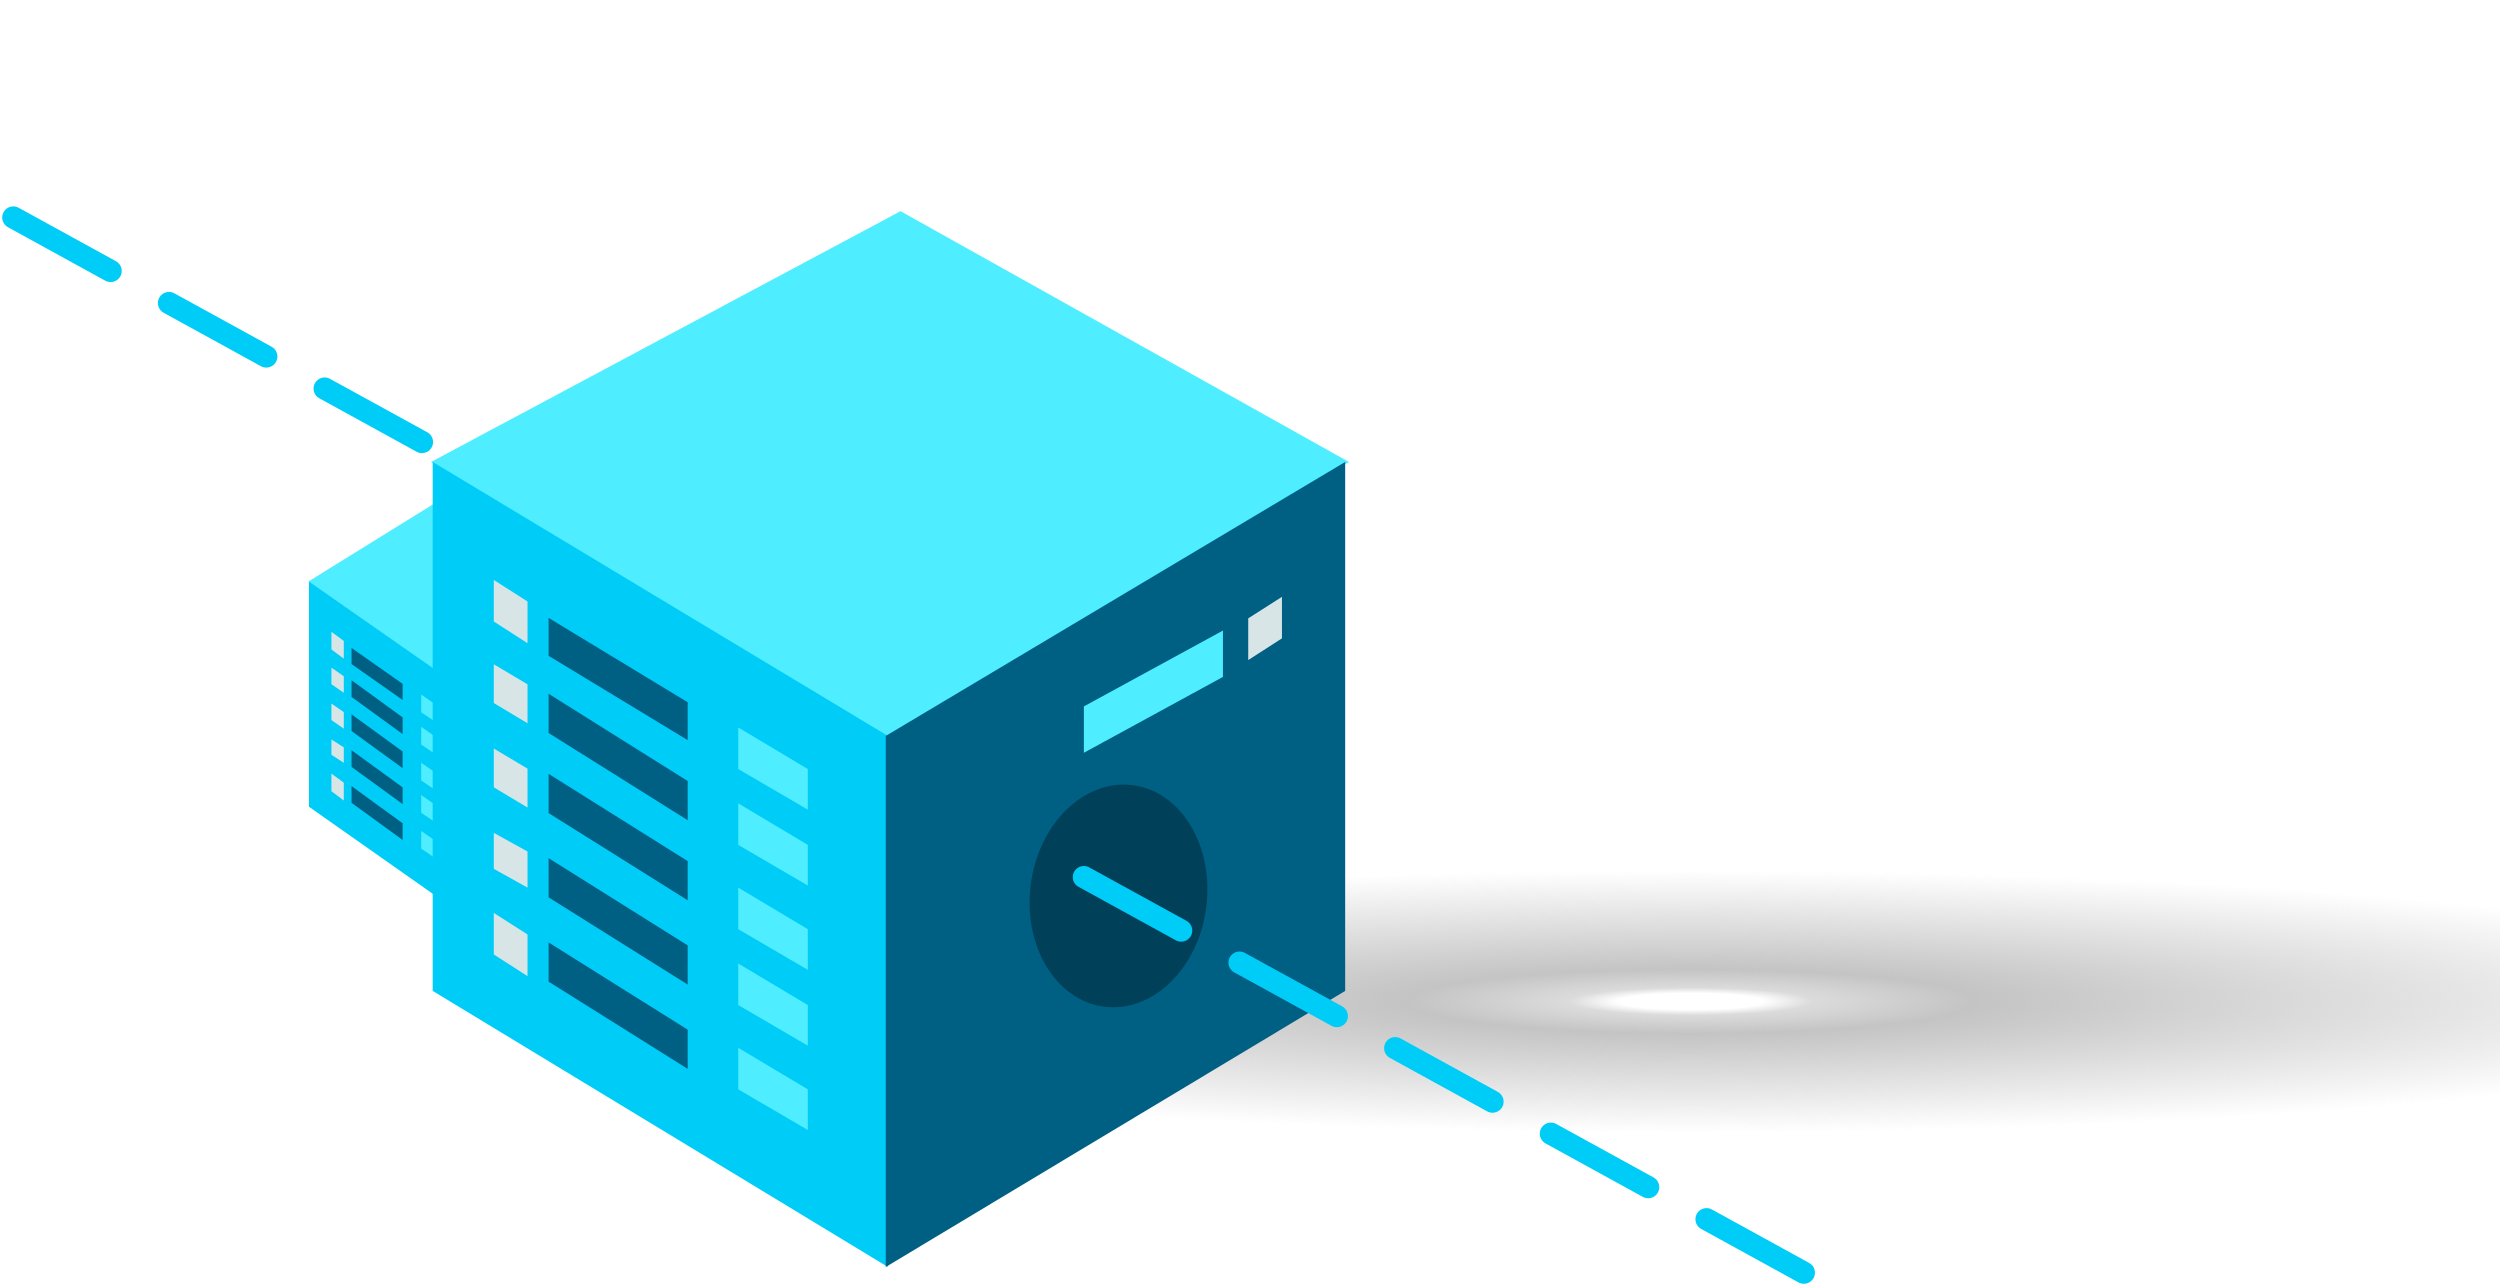 <svg width="563" height="290" viewBox="0 0 563 290" fill="none" xmlns="http://www.w3.org/2000/svg">
<path d="M69.441 130.959L108.278 106.911L145.373 130.959L107.407 157.432L69.441 130.959Z" fill="#4EEDFF"/>
<path d="M69.578 181.682V130.959L107.232 157.23V208.154L69.578 181.682Z" fill="#00CCF8"/>
<path d="M74.634 146.259V142.276L77.423 144.339V148.338L74.634 146.259Z" fill="#D7E5E7"/>
<path d="M94.855 160.405V156.422L100.608 160.405V164.303L94.855 160.405Z" fill="#4EEDFF"/>
<path d="M94.855 167.68V163.696L100.608 167.68V171.578L94.855 167.68Z" fill="#4EEDFF"/>
<path d="M94.855 175.763V171.78L100.608 175.763V179.661L94.855 175.763Z" fill="#4EEDFF"/>
<path d="M94.855 183.038V179.055L100.608 183.038V186.936L94.855 183.038Z" fill="#4EEDFF"/>
<path d="M94.855 191.121V187.138L100.608 191.121V195.019L94.855 191.121Z" fill="#4EEDFF"/>
<path d="M79.166 149.55V145.913L90.672 153.999V157.634L79.166 149.55Z" fill="#006084"/>
<path d="M79.166 156.95V153.188L90.672 161.553V165.313L79.166 156.95Z" fill="#006084"/>
<path d="M79.166 164.629V160.867L90.672 169.232V172.992L79.166 164.629Z" fill="#006084"/>
<path d="M79.166 172.713V168.951L90.672 177.315V181.075L79.166 172.713Z" fill="#006084"/>
<path d="M79.166 180.796V177.034L90.672 185.398V189.159L79.166 180.796Z" fill="#006084"/>
<path d="M74.634 154.077V150.359L77.423 152.285V156.017L74.634 154.077Z" fill="#D7E5E7"/>
<path d="M74.634 162.16V158.442L77.423 160.368V164.101L74.634 162.16Z" fill="#D7E5E7"/>
<path d="M74.634 169.978V166.526L77.423 168.314V171.78L74.634 169.978Z" fill="#D7E5E7"/>
<path d="M74.634 178.188V174.205L77.423 176.268V180.267L74.634 178.188Z" fill="#D7E5E7"/>
<path d="M145.061 181.682V130.959L107.058 157.23V208.154L145.061 181.682Z" fill="#006084"/>
<path d="M134.95 151.572V147.126L123.445 154.401V158.846L134.95 151.572Z" fill="#4EEDFF"/>
<path d="M139.831 147.876V143.892L137.042 145.956V149.955L139.831 147.876Z" fill="#D7E5E7"/>
<ellipse rx="7.342" ry="10.688" transform="matrix(0.989 0.148 -0.111 0.994 126.311 172.576)" fill="#004159"/>
<path d="M563 285.321H198.525V165.728H563V285.321Z" fill="url(#paint0_angular)"/>
<path d="M3 48.982L166.254 138.677" stroke="#00CCF8" stroke-width="5" stroke-linecap="round" stroke-linejoin="round" stroke-dasharray="25 15"/>
<path d="M97.066 104.033L202.797 47.558L303.781 104.033L200.424 166.202L97.066 104.033Z" fill="#4EEDFF"/>
<path d="M97.441 223.151V104.033L199.949 165.728V285.321L97.441 223.151Z" fill="#00CCF8"/>
<path d="M111.203 139.964V130.609L118.797 135.454V144.846L111.203 139.964Z" fill="#D7E5E7"/>
<path d="M166.254 173.184V163.829L181.915 173.184V182.338L166.254 173.184Z" fill="#4EEDFF"/>
<path d="M166.254 190.269V180.914L181.915 190.269V199.423L166.254 190.269Z" fill="#4EEDFF"/>
<path d="M166.254 209.252V199.897L181.915 209.252V218.406L166.254 209.252Z" fill="#4EEDFF"/>
<path d="M166.254 226.337V216.982L181.915 226.337V235.49L166.254 226.337Z" fill="#4EEDFF"/>
<path d="M166.254 245.32V235.965L181.915 245.32V254.473L166.254 245.32Z" fill="#4EEDFF"/>
<path d="M123.542 147.692V139.151L154.864 158.14V166.677L123.542 147.692Z" fill="#006084"/>
<path d="M123.542 165.071V156.236L154.864 175.88V184.711L123.542 165.071Z" fill="#006084"/>
<path d="M123.542 183.105V174.27L154.864 193.914V202.745L123.542 183.105Z" fill="#006084"/>
<path d="M123.542 202.088V193.253L154.864 212.897V221.728L123.542 202.088Z" fill="#006084"/>
<path d="M123.542 221.071V212.236L154.864 231.88V240.711L123.542 221.071Z" fill="#006084"/>
<path d="M111.203 158.323V149.592L118.797 154.114V162.88L111.203 158.323Z" fill="#D7E5E7"/>
<path d="M111.203 177.306V168.575L118.797 173.097V181.863L111.203 177.306Z" fill="#D7E5E7"/>
<path d="M111.203 195.666V187.558L118.797 191.757V199.897L111.203 195.666Z" fill="#D7E5E7"/>
<path d="M111.203 214.947V205.592L118.797 210.437V219.829L111.203 214.947Z" fill="#D7E5E7"/>
<path d="M302.932 223.151V104.033L199.475 165.728V285.321L302.932 223.151Z" fill="#006084"/>
<path d="M275.407 152.44V141.999L244.085 159.084V169.524L275.407 152.44Z" fill="#4EEDFF"/>
<path d="M288.695 143.76V134.406L281.102 139.251V148.643L288.695 143.76Z" fill="#D7E5E7"/>
<ellipse cx="251.886" cy="201.767" rx="19.932" ry="25.152" transform="rotate(7.355 251.886 201.767)" fill="#004159"/>
<path d="M244.085 197.524L407.339 287.219" stroke="#00CCF8" stroke-width="5" stroke-linecap="round" stroke-linejoin="round" stroke-dasharray="25 15"/>
<defs>
<radialGradient id="paint0_angular" cx="0" cy="0" r="1" gradientUnits="userSpaceOnUse" gradientTransform="translate(380.763 225.524) rotate(90) scale(59.797 527.729)">
<stop offset="0.031" stop-color="#C4C4C4" stop-opacity="0"/>
<stop offset="0.052" stop-color="#C4C4C4" stop-opacity="0.611"/>
<stop offset="0.121" stop-color="#C4C4C4"/>
<stop offset="0.494" stop-color="#C4C4C4" stop-opacity="0"/>
<stop offset="0.533" stop-color="white" stop-opacity="0"/>
<stop offset="0.619" stop-color="#C4C4C4" stop-opacity="0"/>
</radialGradient>
</defs>
</svg>
